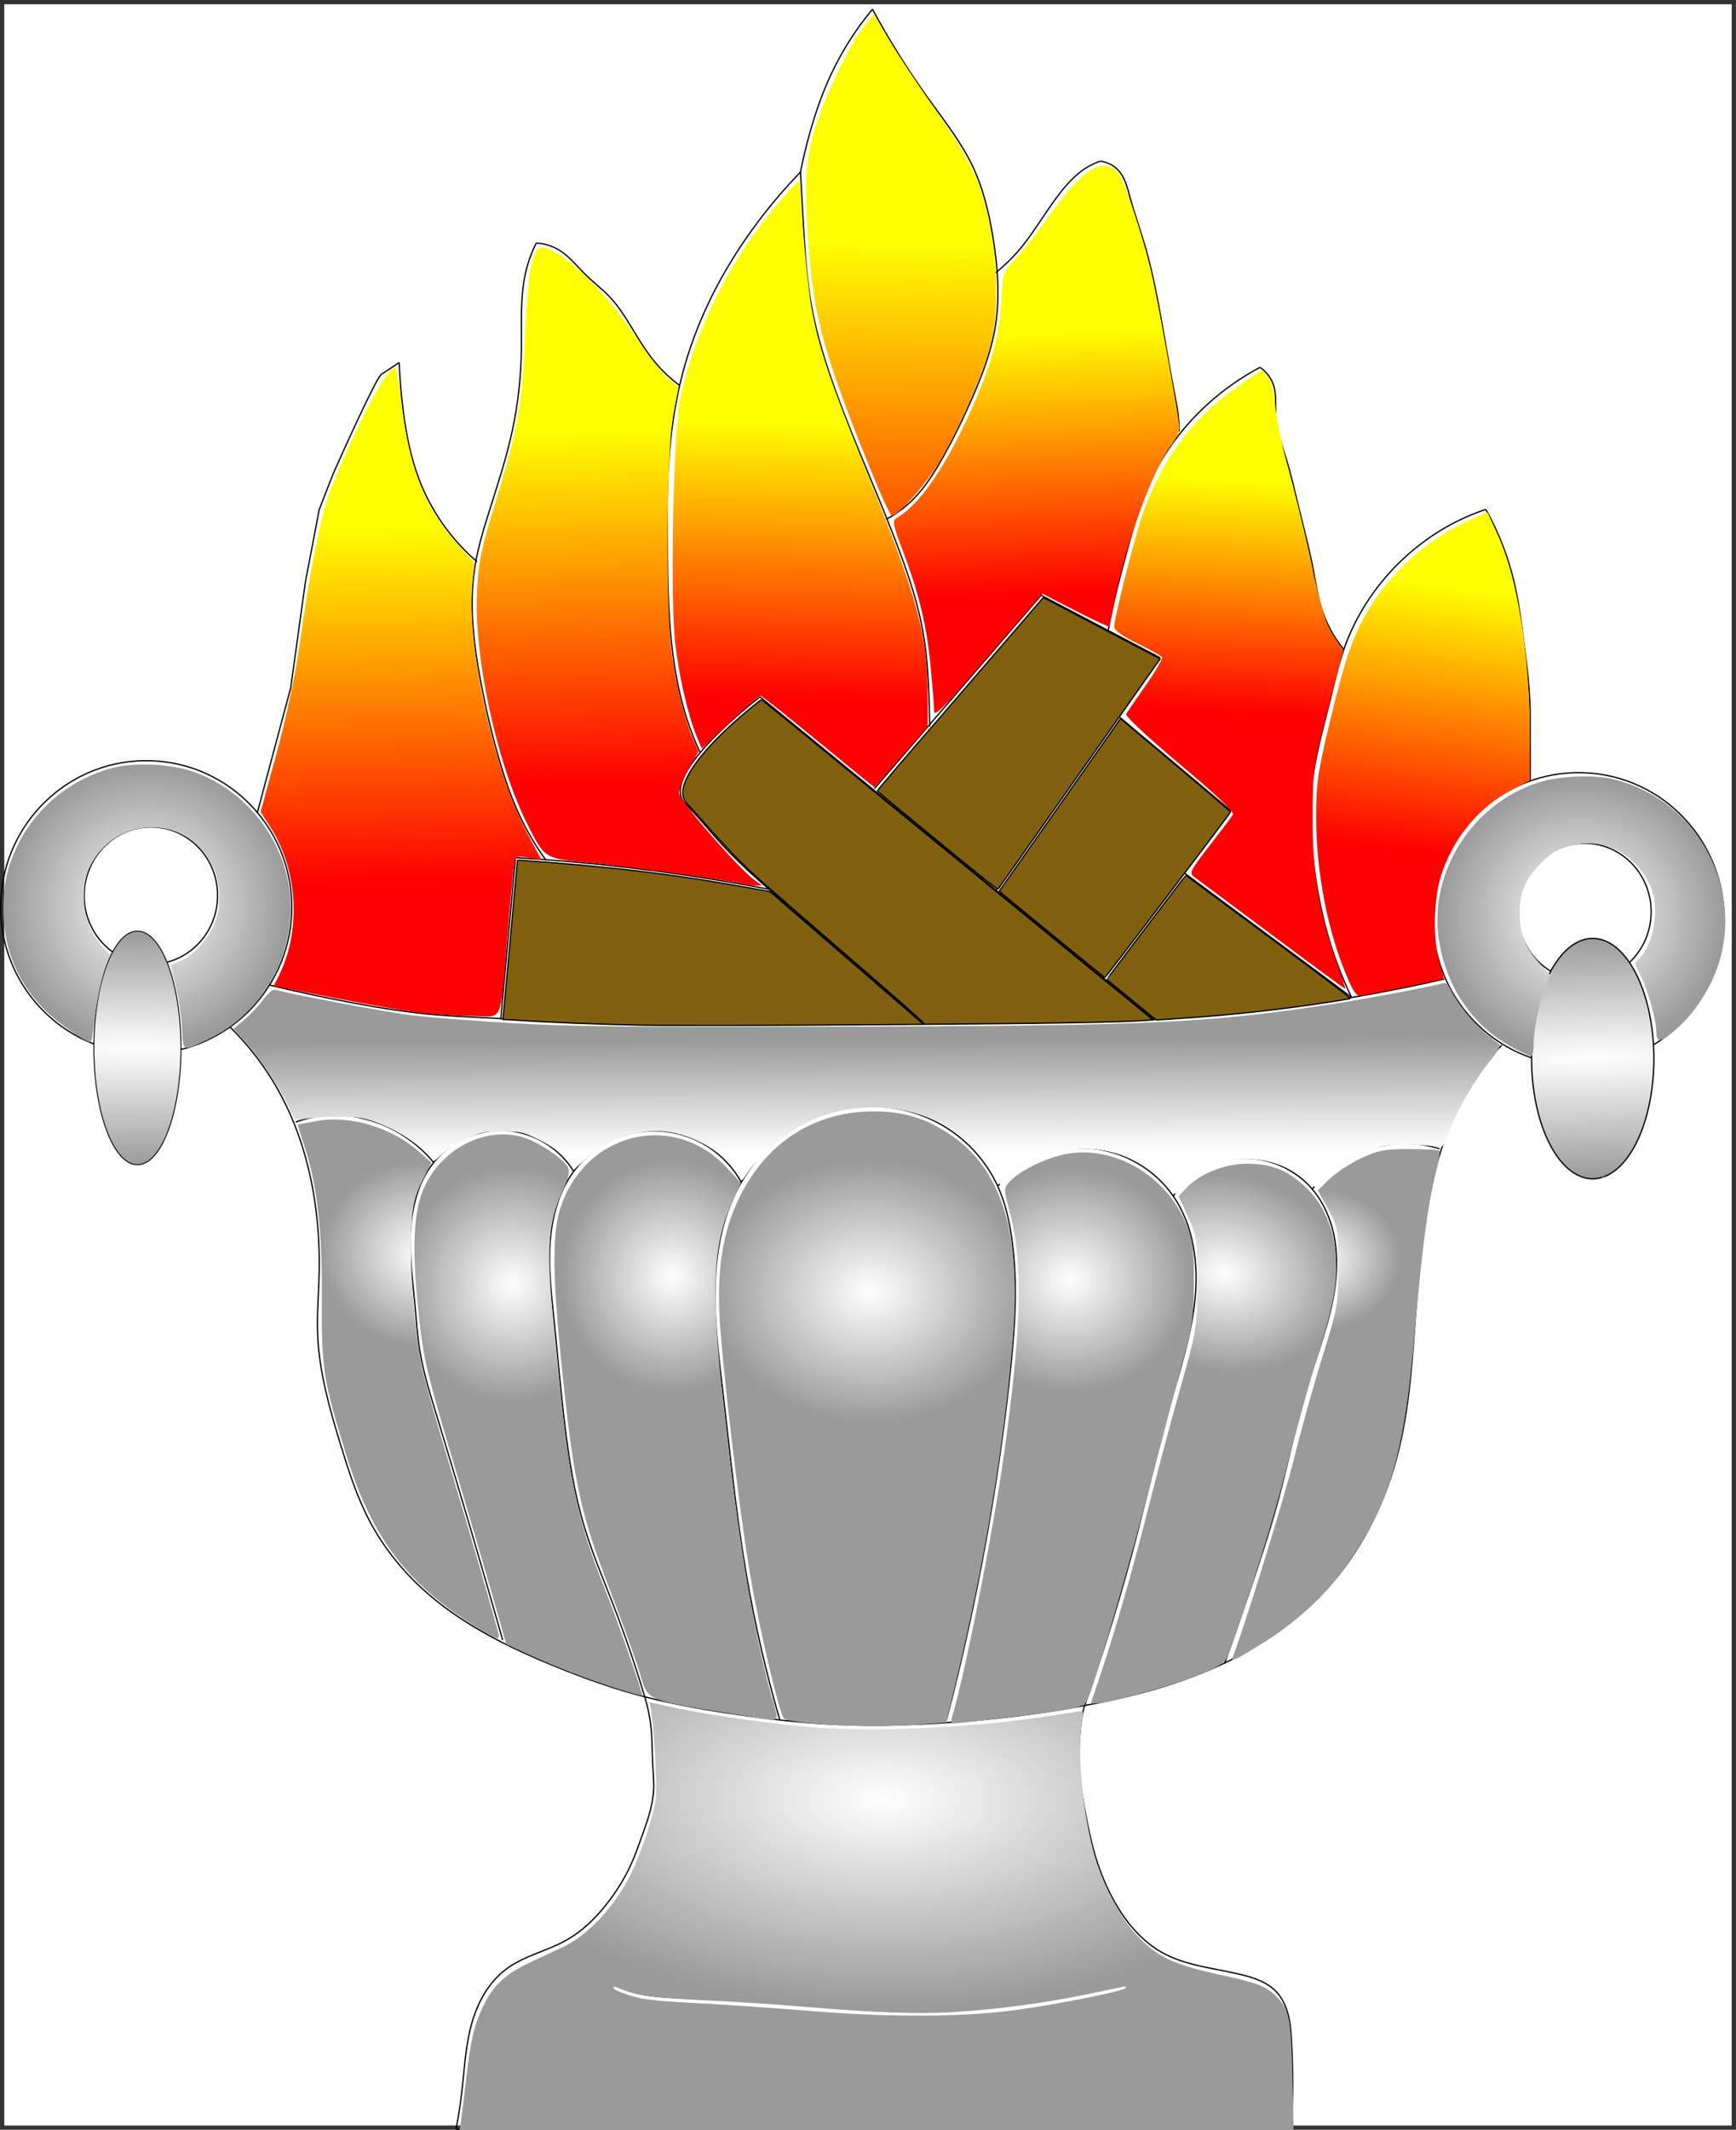 <?xml version="1.0" encoding="UTF-8" standalone="no"?>
<!-- Created with Inkscape (http://www.inkscape.org/) -->

<svg
   xmlns:dc="http://purl.org/dc/elements/1.1/"
   xmlns:cc="http://creativecommons.org/ns#"
   xmlns:rdf="http://www.w3.org/1999/02/22-rdf-syntax-ns#"
   xmlns:svg="http://www.w3.org/2000/svg"
   xmlns="http://www.w3.org/2000/svg"
   xmlns:xlink="http://www.w3.org/1999/xlink"
   xmlns:sodipodi="http://sodipodi.sourceforge.net/DTD/sodipodi-0.dtd"
   xmlns:inkscape="http://www.inkscape.org/namespaces/inkscape"
   width="1370mm"
   height="1680mm"
   viewBox="0 0 1370 1680"
   version="1.1"
   id="svg79"
   inkscape:version="0.92.5 (2060ec1f9f, 2020-04-08)"
   sodipodi:docname="afarganyu - Borderless - Gold.svg">
  <rect x="0" y="0" width="1370" height="1680" fill="#333333" stroke="none"/>
  <defs
     id="defs73">
    <linearGradient
       inkscape:collect="always"
       id="linearGradient4894">
      <stop
         id="stop4898"
         offset="0"
         style="stop-color:#ffffff;stop-opacity:1" />
      <stop
         style="stop-color:#9a9a9a;stop-opacity:1"
         offset="1"
         id="stop4892" />
    </linearGradient>
    <linearGradient
       inkscape:collect="always"
       id="linearGradient4866">
      <stop
         style="stop-color:#ff0000;stop-opacity:1;"
         offset="0"
         id="stop4862" />
      <stop
         style="stop-color:#ffff00;stop-opacity:1"
         offset="1"
         id="stop4864" />
    </linearGradient>
    <inkscape:path-effect
       effect="spiro"
       id="path-effect4734"
       is_visible="true" />
    <inkscape:path-effect
       effect="spiro"
       id="path-effect4730"
       is_visible="true" />
    <inkscape:path-effect
       effect="spiro"
       id="path-effect4682"
       is_visible="true" />
    <inkscape:path-effect
       effect="spiro"
       id="path-effect4678"
       is_visible="true" />
    <inkscape:path-effect
       effect="spiro"
       id="path-effect4674"
       is_visible="true" />
    <inkscape:path-effect
       effect="spiro"
       id="path-effect4670"
       is_visible="true" />
    <inkscape:path-effect
       effect="spiro"
       id="path-effect4666"
       is_visible="true" />
    <inkscape:path-effect
       effect="spiro"
       id="path-effect4662"
       is_visible="true" />
    <inkscape:path-effect
       effect="spiro"
       id="path-effect4658"
       is_visible="true" />
    <inkscape:path-effect
       effect="spiro"
       id="path-effect4654"
       is_visible="true" />
    <inkscape:path-effect
       effect="spiro"
       id="path-effect4650"
       is_visible="true" />
    <inkscape:path-effect
       effect="spiro"
       id="path-effect4646"
       is_visible="true" />
    <inkscape:path-effect
       effect="spiro"
       id="path-effect4642"
       is_visible="true" />
    <inkscape:path-effect
       effect="spiro"
       id="path-effect4638"
       is_visible="true" />
    <inkscape:path-effect
       effect="spiro"
       id="path-effect4634"
       is_visible="true" />
    <inkscape:path-effect
       effect="bspline"
       id="path-effect4622"
       is_visible="true"
       weight="33.333"
       steps="2"
       helper_size="0"
       apply_no_weight="true"
       apply_with_weight="true"
       only_selected="false" />
    <inkscape:path-effect
       effect="spiro"
       id="path-effect4610"
       is_visible="true" />
    <inkscape:path-effect
       effect="spiro"
       id="path-effect4606"
       is_visible="true" />
    <inkscape:path-effect
       effect="spiro"
       id="path-effect4602"
       is_visible="true" />
    <inkscape:path-effect
       effect="spiro"
       id="path-effect4598"
       is_visible="true" />
    <inkscape:path-effect
       effect="spiro"
       id="path-effect4594"
       is_visible="true" />
    <inkscape:path-effect
       effect="spiro"
       id="path-effect4590"
       is_visible="true" />
    <inkscape:path-effect
       effect="spiro"
       id="path-effect4586"
       is_visible="true" />
    <inkscape:path-effect
       effect="spiro"
       id="path-effect4582"
       is_visible="true" />
    <inkscape:path-effect
       effect="spiro"
       id="path-effect4578"
       is_visible="true" />
    <inkscape:path-effect
       effect="spiro"
       id="path-effect4570"
       is_visible="true" />
    <inkscape:path-effect
       effect="spiro"
       id="path-effect4566"
       is_visible="true" />
    <inkscape:path-effect
       effect="spiro"
       id="path-effect4562"
       is_visible="true" />
    <inkscape:path-effect
       effect="spiro"
       id="path-effect4558"
       is_visible="true" />
    <inkscape:path-effect
       effect="spiro"
       id="path-effect4554"
       is_visible="true" />
    <inkscape:path-effect
       effect="spiro"
       id="path-effect3728"
       is_visible="true" />
    <inkscape:path-effect
       effect="spiro"
       id="path-effect4657"
       is_visible="true" />
    <radialGradient
       inkscape:collect="always"
       xlink:href="#linearGradient4894"
       id="radialGradient4958"
       cx="3187.904"
       cy="4003.446"
       fx="3187.904"
       fy="4003.446"
       r="440.591"
       gradientTransform="matrix(1.088,0.016,-0.013,0.883,-237.49,382.877)"
       gradientUnits="userSpaceOnUse" />
    <radialGradient
       inkscape:collect="always"
       xlink:href="#linearGradient4894"
       id="radialGradient4973"
       cx="3772.418"
       cy="4229.585"
       fx="3772.418"
       fy="4229.585"
       r="361.161"
       gradientTransform="matrix(1,-0.029,0.027,0.923,-112.497,141.845)"
       gradientUnits="userSpaceOnUse" />
    <radialGradient
       inkscape:collect="always"
       xlink:href="#linearGradient4894"
       id="radialGradient4991"
       cx="4231.749"
       cy="4175.667"
       fx="4231.749"
       fy="4175.667"
       r="364.925"
       gradientTransform="matrix(0.98,0.2,-0.16,0.786,754.08,-213.625)"
       gradientUnits="userSpaceOnUse" />
    <radialGradient
       inkscape:collect="always"
       xlink:href="#linearGradient4894"
       id="radialGradient4999"
       cx="4517.632"
       cy="4131.155"
       fx="4517.632"
       fy="4131.155"
       r="308.695"
       gradientTransform="matrix(0.779,-0.025,0.021,0.674,911.614,1202.862)"
       gradientUnits="userSpaceOnUse" />
    <radialGradient
       inkscape:collect="always"
       xlink:href="#linearGradient4894"
       id="radialGradient5009"
       cx="2590.83"
       cy="4179.792"
       fx="2590.83"
       fy="4179.792"
       r="330.917"
       gradientTransform="matrix(0.998,-0.057,0.059,1.039,-243.251,-270.648)"
       gradientUnits="userSpaceOnUse" />
    <radialGradient
       inkscape:collect="always"
       xlink:href="#linearGradient4894"
       id="radialGradient5017"
       cx="2112.703"
       cy="4178.941"
       fx="2112.703"
       fy="4178.941"
       r="339.185"
       gradientTransform="matrix(1,-0.028,0.029,1.027,-119.218,-284.784)"
       gradientUnits="userSpaceOnUse" />
    <radialGradient
       inkscape:collect="always"
       xlink:href="#linearGradient4894"
       id="radialGradient5025"
       cx="1848.498"
       cy="4092.446"
       fx="1848.498"
       fy="4092.446"
       r="299.672"
       gradientTransform="matrix(0.994,0.109,-0.1,0.913,415.901,-79.283)"
       gradientUnits="userSpaceOnUse" />
    <linearGradient
       inkscape:collect="always"
       xlink:href="#linearGradient4866"
       id="linearGradient5035"
       x1="4750.94"
       y1="2652.065"
       x2="4850.908"
       y2="1862.851"
       gradientUnits="userSpaceOnUse" />
    <linearGradient
       inkscape:collect="always"
       xlink:href="#linearGradient4866"
       id="linearGradient5045"
       x1="4232.183"
       y1="2241.081"
       x2="4263.319"
       y2="1553.252"
       gradientUnits="userSpaceOnUse" />
    <linearGradient
       inkscape:collect="always"
       xlink:href="#linearGradient4866"
       id="linearGradient5055"
       x1="3692.127"
       y1="1892.309"
       x2="3666.001"
       y2="1113.509"
       gradientUnits="userSpaceOnUse" />
    <linearGradient
       inkscape:collect="always"
       xlink:href="#linearGradient4866"
       id="linearGradient5065"
       x1="3280.414"
       y1="2063.456"
       x2="3291.896"
       y2="845.531"
       gradientUnits="userSpaceOnUse" />
    <linearGradient
       inkscape:collect="always"
       xlink:href="#linearGradient4866"
       id="linearGradient5075"
       x1="2855.882"
       y1="2202.834"
       x2="2872.998"
       y2="1381.961"
       gradientUnits="userSpaceOnUse" />
    <linearGradient
       inkscape:collect="always"
       xlink:href="#linearGradient4866"
       id="linearGradient5085"
       x1="2387.561"
       y1="2454.761"
       x2="2360.934"
       y2="1402.475"
       gradientUnits="userSpaceOnUse" />
    <linearGradient
       inkscape:collect="always"
       xlink:href="#linearGradient4866"
       id="linearGradient5095"
       x1="1763.503"
       y1="2751.116"
       x2="1742.48"
       y2="1689.086"
       gradientUnits="userSpaceOnUse" />
    <linearGradient
       inkscape:collect="always"
       xlink:href="#linearGradient4894"
       id="linearGradient5131"
       gradientUnits="userSpaceOnUse"
       x1="3177.999"
       y1="3551.011"
       x2="3176.39"
       y2="3220.443" />
    <radialGradient
       inkscape:collect="always"
       xlink:href="#linearGradient4894"
       id="radialGradient5213"
       cx="5297.126"
       cy="2852.231"
       fx="5297.126"
       fy="2852.231"
       r="428.644"
       gradientTransform="matrix(1,0,0,0.971,0,83.329)"
       gradientUnits="userSpaceOnUse" />
    <radialGradient
       inkscape:collect="always"
       xlink:href="#linearGradient4894"
       id="radialGradient5221"
       cx="1025.911"
       cy="2822.181"
       fx="1025.911"
       fy="2822.181"
       r="427.551"
       gradientTransform="matrix(1,0,0,0.986,0,39.248)"
       gradientUnits="userSpaceOnUse" />
    <radialGradient
       inkscape:collect="always"
       xlink:href="#linearGradient4894"
       id="radialGradient5269"
       cx="-364.366"
       cy="103.578"
       fx="-364.366"
       fy="103.578"
       r="34.724"
       gradientTransform="matrix(16.696,0.052,-0.008,2.664,5720.011,-153.246)"
       gradientUnits="userSpaceOnUse" />
    <radialGradient
       inkscape:collect="always"
       xlink:href="#linearGradient4894"
       id="radialGradient5277"
       cx="784.118"
       cy="111.993"
       fx="784.118"
       fy="111.993"
       r="48.759"
       gradientTransform="matrix(-11.861,0.336,-0.055,-1.954,10090.413,67.037)"
       gradientUnits="userSpaceOnUse" />
    <radialGradient
       inkscape:collect="always"
       xlink:href="#linearGradient4894"
       id="radialGradient5279"
       cx="3582.852"
       cy="4383.769"
       fx="3582.852"
       fy="4383.769"
       r="1241.824"
       gradientTransform="matrix(-1.013,-0.01,0.005,-0.5,6826.903,7707.81)"
       gradientUnits="userSpaceOnUse" />
  </defs>
  <sodipodi:namedview
     id="base"
     pagecolor="#ffffff"
     bordercolor="#666666"
     borderopacity="1.0"
     inkscape:pageopacity="0.0"
     inkscape:pageshadow="2"
     inkscape:zoom="0.065975396"
     inkscape:cx="5017.2691"
     inkscape:cy="5494.5758"
     inkscape:document-units="mm"
     inkscape:current-layer="layer1"
     showgrid="false"
     inkscape:window-width="1920"
     inkscape:window-height="1001"
     inkscape:window-x="-9"
     inkscape:window-y="-9"
     inkscape:window-maximized="1"
     fit-margin-top="0"
     fit-margin-left="0"
     fit-margin-right="0"
     fit-margin-bottom="0"
     inkscape:pagecheckerboard="false" />
  <g
     inkscape:groupmode="layer"
     id="layer1"
     inkscape:label="Layer 1"
     transform="translate(0,6.986)"
     style="display:inline">
    <rect
       style="fill:#ffffff;fill-opacity:1;stroke:#000000;stroke-width:0;stroke-miterlimit:4;stroke-dasharray:none;stroke-opacity:1;paint-order:normal"
       id="rect1328"
       width="1363.246"
       height="1673.246"
       x="3.377"
       y="-3.609"
       ry="0" />
  </g>
  <g
     inkscape:groupmode="layer"
     id="layer2"
     inkscape:label="Layer 2"
     transform="translate(472.816,723.043)"
     style="display:inline">
    <ellipse
       style="fill:none;stroke:#000000;stroke-width:1;stroke-miterlimit:4;stroke-dasharray:none;stroke-opacity:1"
       id="path98"
       cx="-357.475"
       cy="4.747"
       rx="114.885"
       ry="115.581"
       inkscape:transform-center-x="554.72359"
       inkscape:transform-center-y="-103.67611"
       transform="rotate(1.953)" />
    <ellipse
       style="fill:none;stroke:#000000;stroke-width:1;stroke-miterlimit:4;stroke-dasharray:none;stroke-opacity:1"
       id="path98-8"
       cx="772.574"
       cy="-24.342"
       rx="114.885"
       ry="115.581"
       inkscape:transform-center-x="-575.66062"
       inkscape:transform-center-y="-94.22657"
       transform="rotate(1.953)" />
    <ellipse
       style="fill:none;stroke:#000000;stroke-width:1;stroke-miterlimit:4;stroke-dasharray:none;stroke-opacity:1"
       id="path4638"
       cx="-354.11"
       cy="-4.498"
       rx="52.654"
       ry="54.124"
       inkscape:transform-center-x="551.04511"
       inkscape:transform-center-y="-112.80097"
       transform="rotate(1.953)" />
    <ellipse
       style="fill:none;stroke:#000000;stroke-width:1;stroke-miterlimit:4;stroke-dasharray:none;stroke-opacity:1"
       id="path4638-2"
       cx="776.984"
       cy="-30.221"
       rx="52.654"
       ry="54.124"
       inkscape:transform-center-x="-580.26815"
       inkscape:transform-center-y="-99.95248"
       transform="rotate(1.953)" />
    <path
       style="fill:none;stroke:#000000;stroke-width:0.992;stroke-linecap:butt;stroke-linejoin:miter;stroke-miterlimit:4;stroke-dasharray:none;stroke-opacity:1"
       d="M -102.769,956.461 H 546.404"
       id="path3726"
       inkscape:connector-curvature="0"
       inkscape:original-d="m -102.7685,956.46073 c 216.39117,0 432.78207,0 649.17272,0"
       transform="matrix(1.016,0,0,1,-8.565,0)"
       inkscape:path-effect="#path-effect3728" />
    <path
       style="fill:none;stroke:#000000;stroke-width:1;stroke-linecap:butt;stroke-linejoin:miter;stroke-miterlimit:4;stroke-dasharray:none;stroke-opacity:1"
       d="m -291.496,86.919 c 16.776,16.453 30.913,35.59 41.707,56.461 14.293,27.634 22.648,58.119 26.458,88.996 1.968,15.948 2.746,32.04 2.405,48.106 -0.349,16.442 -1.867,32.877 -1.203,49.309 1.195,29.544 9.401,58.313 18.04,86.591 6.275,20.538 12.86,41.122 22.85,60.133 10.42,19.828 24.457,37.696 40.89,52.917 30.486,28.238 68.517,46.947 107.036,62.538 20.46,8.281 41.253,15.806 62.538,21.648 23.289,6.392 47.089,10.748 70.956,14.432 24.334,3.756 48.791,6.824 73.362,8.419 36.035,2.338 72.229,1.5 108.239,-1.203 32.244,-2.42 64.383,-6.335 96.212,-12.027 33.182,-5.934 66.156,-13.842 97.415,-26.458 36.484,-14.725 70.676,-36.082 97.415,-64.943 27.206,-29.366 46.125,-65.974 56.525,-104.631 10.623,-39.486 12.521,-80.697 15.634,-121.468 1.504,-19.691 3.305,-39.368 6.013,-58.93 4.283,-30.938 10.93,-61.857 24.053,-90.199 9.383,-20.265 22.021,-39.018 37.282,-55.322"
       id="path4552"
       inkscape:connector-curvature="0"
       inkscape:original-d="m -291.49551,86.919295 c 12.82857,17.638605 28.87926,38.822175 41.70729,56.461335 12.828,17.63913 17.63913,59.33053 26.45833,88.9962 8.81917,29.66566 1.6038,32.07044 2.4053,48.10606 0.8015,16.03561 -0.8015,32.87221 -1.20266,49.30871 -0.40114,16.43649 12.02679,57.727 18.03979,86.5909 6.01298,28.86392 15.23384,40.08813 22.85037,60.13259 7.61653,20.04446 27.26036,35.27751 40.89014,52.91667 13.6298,17.63913 71.357592,41.69164 107.035992,62.53787 35.6784011,20.84623 41.692195,14.43156 62.537869,21.64773 20.8457,7.21616 47.304562,9.62094 70.956459,14.4318 23.65187,4.81089 48.90807,5.61213 73.36174,8.41857 24.45363,2.80646 72.15936,-0.80204 108.23863,-1.20264 36.07927,-0.40063 64.14166,-8.01796 96.21213,-12.02653 32.07043,-4.00857 64.94343,-17.63914 97.41476,-26.45833 32.47131,-8.81917 64.94344,-43.29571 97.41477,-64.94317 32.47133,-21.64747 37.68333,-69.75406 56.52463,-104.6307 18.84127,-34.8766 10.42323,-80.97879 15.63447,-121.4678 5.2112,-40.489 4.0091,-39.28686 6.01324,-58.9299 2.00416,-19.64306 16.03562,-60.13286 24.05303,-90.19887 8.01743,-30.06603 24.85506,-36.88159 37.2822,-55.32196"
       sodipodi:nodetypes="cssscsscsscsssssssssc"
       inkscape:path-effect="#path-effect4554" />
    <path
       style="fill:none;stroke:#000000;stroke-width:1;stroke-linecap:butt;stroke-linejoin:miter;stroke-miterlimit:4;stroke-dasharray:none;stroke-opacity:1"
       d="m 36.227,616.239 c 2.342,7.737 3.935,15.702 4.749,23.745 0.98,9.687 0.83,19.45 1.357,29.172 0.355,6.556 1.018,13.117 0.678,19.674 -0.666,12.866 -5.149,25.186 -9.498,37.313 -2.538,7.078 -5.051,14.176 -8.141,21.031 -4.551,10.096 -10.338,19.617 -16.96,28.494 -9.448,12.665 -20.8,24.188 -34.599,31.886 -15.139,8.445 -32.851,12.11 -46.811,22.388 -14.263,10.5 -23.162,27.008 -27.815,44.097 -4.627,16.992 -5.459,34.742 -7.463,52.238 -1.159,10.118 -2.717,20.19 -4.669,30.185"
       id="path4556"
       inkscape:connector-curvature="0"
       inkscape:original-d="m 36.226966,616.23853 c 1.58324,7.91461 3.166215,15.82949 4.748926,23.74464 1.582711,7.91516 0.904822,19.44774 1.356837,29.17203 0.452014,9.72426 0.452543,13.11582 0.678418,19.67412 0.225875,6.55834 -6.331638,24.8751 -9.497854,37.31305 -3.166216,12.43793 -5.42708,14.02038 -8.141017,21.03096 -2.713937,7.01062 -11.306731,18.99547 -16.9604797,28.49362 -5.6537488,9.49812 -23.0659773,21.25683 -34.5993503,31.88568 -11.533399,10.62881 -31.206995,14.92493 -46.810903,22.38782 -15.603908,7.46286 -18.54319,29.39788 -27.815173,44.0972 -9.27198,14.69935 -4.9748,34.82526 -7.4626,52.23825 -2.48779,17.41302 -3.1121,20.12294 -4.66857,30.18481"
       inkscape:path-effect="#path-effect4558" />
    <path
       style="fill:none;stroke:#000000;stroke-width:1;stroke-linecap:butt;stroke-linejoin:miter;stroke-miterlimit:4;stroke-dasharray:none;stroke-opacity:1"
       d="m 382.24,625.078 c -3.025,15.609 -4.073,31.599 -3.113,47.469 0.792,13.082 2.939,26.046 5.447,38.909 1.939,9.947 4.099,19.862 7.004,29.571 3.973,13.28 9.347,26.164 16.342,38.131 8.995,15.39 20.988,29.481 36.575,38.131 19.61,10.883 42.886,12.245 64.589,17.898 9.095,2.369 18.329,5.733 24.902,12.451 4.961,5.07 8.05,11.737 9.808,18.609 1.758,6.872 2.263,13.996 2.643,21.079 1.235,23.023 1.223,46.112 -0.034,69.134"
       id="path4560"
       inkscape:connector-curvature="0"
       inkscape:original-d="m 382.2405,625.07792 c -0.7779,15.82285 -2.07489,31.64596 -3.11274,47.46937 -1.03783,15.82338 3.6318,25.93927 5.44732,38.90931 1.81549,12.97003 4.66936,19.71378 7.00368,29.57107 2.33428,9.85729 10.89485,25.42048 16.34191,38.13112 5.44703,12.71066 24.38341,25.4205 36.57475,38.13114 12.19131,12.71063 43.05991,11.93191 64.58945,17.89827 21.52954,5.96638 16.60157,8.3004 24.90195,12.451 8.3004,4.15057 8.30093,26.45806 12.451,39.6875 4.15004,13.22943 -0.0222,46.08906 -0.0336,69.13401"
       inkscape:path-effect="#path-effect4562" />
    <path
       style="fill:none;stroke:#000000;stroke-width:1;stroke-linecap:butt;stroke-linejoin:miter;stroke-miterlimit:4;stroke-dasharray:none;stroke-opacity:1"
       d="m 10.267,842.192 c 6.202,3.038 12.739,5.392 19.455,7.004 13.453,3.229 27.416,3.455 41.244,3.891 26.494,0.836 52.957,2.502 79.375,4.669 32.391,2.658 64.773,6.073 97.273,6.225 26.799,0.126 53.58,-1.97 80.153,-5.447 29.072,-3.804 57.927,-9.263 86.379,-16.342"
       id="path4564"
       inkscape:connector-curvature="0"
       inkscape:original-d="m 10.267478,842.19188 c 6.744547,2.33431 12.970034,4.66886 19.454653,7.00367 6.48462,2.33485 27.496188,2.59369 41.243859,3.89094 13.747696,1.29725 52.91693,3.11248 79.375,4.66913 26.45807,1.55662 64.84913,4.15004 97.27329,6.22549 32.42416,2.07541 53.43573,-3.63181 80.15319,-5.44732 26.71747,-1.8155 57.58604,-10.89486 86.37868,-16.34191"
       inkscape:path-effect="#path-effect4566" />
    <path
       style="fill:none;stroke:#000000;stroke-width:1;stroke-linecap:butt;stroke-linejoin:miter;stroke-miterlimit:4;stroke-dasharray:none;stroke-opacity:1"
       d="m -239.53,162.057 c 9.221,-3.348 18.986,-5.195 28.793,-5.447 11.616,-0.299 23.262,1.641 34.24,5.447 17.83,6.182 33.902,17.35 45.913,31.906"
       id="path4568"
       inkscape:connector-curvature="0"
       inkscape:original-d="m -239.53033,162.05709 c 9.33852,-1.81602 19.19555,-3.6318 28.79291,-5.4473 9.59737,-1.81551 22.82706,3.63128 34.24018,5.4473 11.41315,1.81602 30.60893,21.27017 45.91299,31.90563"
       inkscape:path-effect="#path-effect4570" />
    <path
       style="fill:none;stroke:#000000;stroke-width:1;stroke-linecap:butt;stroke-linejoin:miter;stroke-miterlimit:4;stroke-dasharray:none;stroke-opacity:1"
       d="M -76.111,570.605 C -93.165,510.514 -110.805,450.59 -129.028,390.844 c -4.849,-15.899 -9.754,-31.845 -12.451,-48.248 -1.99,-12.101 -2.763,-24.363 -3.891,-36.575 -1.78,-19.274 -4.451,-38.578 -3.415,-57.906 1.036,-19.328 6.11,-39.038 18.2,-54.153 13.506,-16.885 35.495,-26.61 57.073,-25.242 21.578,1.368 42.163,13.791 53.429,32.246"
       id="path4576"
       inkscape:connector-curvature="0"
       inkscape:original-d="M -76.111201,570.60487 C -93.749833,510.68428 -111.3887,450.76394 -129.02787,390.84386 c -17.63916,-59.92009 -8.3004,-32.16529 -12.45097,-48.24757 -4.1506,-16.08225 -2.59371,-24.38342 -3.89094,-36.57475 -1.29725,-12.19132 9.85729,-74.70614 14.78553,-112.05882 4.92823,-37.35269 73.66857,4.66886 110.502459,7.00368"
       inkscape:path-effect="#path-effect4578" />
    <path
       style="fill:none;stroke:#000000;stroke-width:1;stroke-linecap:butt;stroke-linejoin:miter;stroke-miterlimit:4;stroke-dasharray:none;stroke-opacity:1"
       d="M 36.227,616.239 C 28.83,591.363 20.428,566.787 11.046,542.59 3.24,522.458 -5.255,502.555 -11.522,481.892 c -7.983,-26.323 -12.27,-53.622 -15.564,-80.931 -3.341,-27.701 -5.686,-55.512 -8.56,-83.266 -2.072,-20.008 -4.423,-40.118 -3.064,-60.186 1.36,-20.069 6.69,-40.352 18.627,-56.541 7.791,-10.567 18.27,-19.136 30.174,-24.673 11.904,-5.538 25.208,-8.033 38.31,-7.185 13.102,0.848 25.973,5.037 37.064,12.062 11.091,7.026 20.378,16.873 26.743,28.356"
       id="path4580"
       inkscape:connector-curvature="0"
       inkscape:original-d="M 36.226966,616.23851 C 27.833456,591.6888 19.439682,567.13935 11.04567,542.59017 2.651632,518.04099 -3.9990139,502.12422 -11.521753,481.89164 c -7.522713,-20.23259 -10.375529,-53.9545 -15.563717,-80.93136 -5.188162,-26.97686 -5.706428,-55.51088 -8.560039,-83.26594 -2.85361,-27.75505 10.376059,-77.8189 15.563718,-116.72794 5.187632,-38.90907 88.194699,5.70642 132.291661,8.56006"
       inkscape:path-effect="#path-effect4582" />
    <path
       style="fill:none;stroke:#000000;stroke-width:1;stroke-linecap:butt;stroke-linejoin:miter;stroke-miterlimit:4;stroke-dasharray:none;stroke-opacity:1"
       d="m 663.166,183.068 c -13.276,-4.139 -27.497,-5.212 -41.244,-3.113 -23.212,3.544 -44.873,16.37 -59.142,35.018"
       id="path4584"
       inkscape:connector-curvature="0"
       inkscape:original-d="m 663.16574,183.06813 c -13.74767,-1.29725 -27.49563,-2.07545 -41.24386,-3.11275 -13.74823,-1.03732 -39.42784,23.34533 -59.14215,35.01838"
       inkscape:path-effect="#path-effect4586" />
    <path
       style="fill:none;stroke:#000000;stroke-width:1;stroke-linecap:butt;stroke-linejoin:miter;stroke-miterlimit:4;stroke-dasharray:none;stroke-opacity:1"
       d="m 493.521,589.281 c 6.608,-18.633 13.093,-37.31 19.455,-56.029 8.397,-24.707 16.583,-49.503 23.346,-74.706 7.843,-29.231 13.763,-58.979 22.567,-87.935 7.911,-26.02 18.183,-51.547 21.815,-78.5 1.816,-13.476 1.93,-27.271 -0.782,-40.596 -2.712,-13.325 -8.332,-26.184 -17.143,-36.542 -13.699,-16.103 -35.088,-25.353 -56.204,-24.305 -21.116,1.048 -41.484,12.371 -53.52,29.752"
       id="path4588"
       inkscape:connector-curvature="0"
       inkscape:original-d="m 493.52115,589.28135 c 6.48515,-18.67675 12.97004,-37.35321 19.45465,-56.02941 6.48462,-18.67622 15.56399,-49.80418 23.34559,-74.70589 7.78159,-24.90169 15.04519,-58.62363 22.5674,-87.93504 7.52221,-29.31141 2.59421,-103.75844 3.89094,-155.63725 1.29669,-51.87884 -73.14925,3.63127 -109.72427,5.44729"
       inkscape:path-effect="#path-effect4590" />
    <path
       style="fill:none;stroke:#000000;stroke-width:1;stroke-linecap:butt;stroke-linejoin:miter;stroke-miterlimit:4;stroke-dasharray:none;stroke-opacity:1"
       d="m 382.24,625.078 c 16.288,-46.041 30.573,-92.791 42.8,-140.074 8.648,-33.441 16.269,-67.152 25.68,-100.386 7.727,-27.286 16.702,-54.459 19.53,-82.677 2.828,-28.218 -1.079,-58.186 -17.195,-81.521 -15.147,-21.931 -40.743,-36.289 -67.354,-37.784 -26.612,-1.495 -53.654,9.906 -71.163,30.003"
       id="path4592"
       inkscape:connector-curvature="0"
       inkscape:original-d="m 382.2405,625.07789 c 13.74822,-46.69142 28.53375,-93.3826 42.80024,-140.07351 14.26649,-46.69089 17.12037,-66.92426 25.68017,-100.38601 8.55977,-33.46175 1.55662,-109.46516 2.33455,-164.19732 0.7779,-54.73218 -92.3445,-5.18816 -138.51715,-7.78185"
       inkscape:path-effect="#path-effect4594" />
    <path
       style="fill:none;stroke:#000000;stroke-width:1;stroke-linecap:butt;stroke-linejoin:miter;stroke-miterlimit:4;stroke-dasharray:none;stroke-opacity:1"
       d="m 142.559,633.638 c -11.008,-37.844 -19.847,-76.318 -26.458,-115.172 -8.205,-48.218 -12.973,-96.943 -18.676,-145.521 -3.249,-27.675 -6.811,-55.454 -5.876,-83.303 0.935,-27.85 6.599,-56.059 20.661,-80.116 10.474,-17.918 25.51,-33.18 43.395,-43.71 17.885,-10.53 38.591,-16.281 59.345,-16.239 20.755,0.042 41.499,5.906 59.077,16.941 17.578,11.035 31.912,27.231 40.511,46.121 5.702,12.527 8.881,26.072 10.895,39.688 5.481,37.06 2.536,74.82 -1.556,112.059 -4.726,43.001 -10.967,85.834 -18.676,128.401 -8.571,47.325 -18.957,94.322 -31.127,140.852"
       id="path4596"
       inkscape:connector-curvature="0"
       inkscape:original-d="m 142.55914,633.63795 c -8.81919,-38.39077 -17.63863,-76.78128 -26.45833,-115.17156 -8.81973,-38.39025 -12.45071,-97.01413 -18.676487,-145.52083 -6.225752,-48.50667 9.857287,-108.94634 14.785527,-163.4191 4.92826,-54.47279 134.8859,2.07489 202.32846,3.11272 67.44253,1.03785 7.26334,26.45809 10.89461,39.68752 3.63125,13.22943 -1.03732,74.70561 -1.55638,112.05882 -0.51906,37.35322 -12.45071,85.60022 -18.67646,128.40073 -6.22575,42.80051 -20.75138,93.90089 -31.12746,140.8517"
       inkscape:path-effect="#path-effect4598" />
    <path
       style="fill:none;stroke:#000000;stroke-width:1;stroke-linecap:butt;stroke-linejoin:miter;stroke-miterlimit:4;stroke-dasharray:none;stroke-opacity:1"
       d="m -260.541,53.889 c 21.664,5.229 43.463,9.9 65.368,14.007 21.137,3.963 42.393,7.404 63.811,9.338 17.341,1.566 34.754,2.143 52.138,3.113 8.562,0.478 17.119,1.051 25.68,1.556 28.764,1.697 57.569,2.624 86.379,3.113 73.401,1.245 146.816,-0.355 220.227,-0.778 60.713,-0.35 121.467,0.103 182.096,-3.113 49.511,-2.626 98.902,-7.7 147.855,-15.564 28.183,-4.527 56.218,-9.979 84.044,-16.342"
       id="path4600"
       inkscape:connector-curvature="0"
       inkscape:original-d="m -260.54134,53.889206 c 21.78947,4.668837 43.5787,9.337966 65.36764,14.007333 21.78894,4.669393 42.54111,6.225248 63.81128,9.338257 21.27015,3.113008 34.759241,2.074888 52.138476,3.112743 17.379235,1.037828 17.120367,1.037299 25.680141,1.556359 8.559799,0.519059 57.5860586,2.074915 86.378678,3.112743 28.792619,1.037855 146.818085,-0.51906 220.226705,-0.778166 73.40864,-0.259133 121.39734,-2.075445 182.09558,-3.11277 60.69828,-1.037299 98.57055,-10.376059 147.85541,-15.563717 49.28487,-5.187633 56.02968,-10.894881 84.0441,-16.34191"
       inkscape:path-effect="#path-effect4602" />
    <path
       style="fill:none;stroke:#000000;stroke-width:1;stroke-linecap:butt;stroke-linejoin:miter;stroke-miterlimit:4;stroke-dasharray:none;stroke-opacity:1"
       d="M 133.999,-21.595 C 75.627,-32.743 16.615,-40.542 -42.649,-44.94 c -7.778,-0.577 -15.56,-1.096 -23.346,-1.556"
       id="path4604"
       inkscape:connector-curvature="0"
       inkscape:original-d="M 133.99908,-21.594857 C 75.116588,-29.376994 16.233832,-37.158866 -42.649188,-44.940446 c -58.883022,-7.781608 -15.563453,-1.037855 -23.34559,-1.556385"
       inkscape:path-effect="#path-effect4606" />
    <path
       style="fill:none;stroke:#000000;stroke-width:1;stroke-linecap:butt;stroke-linejoin:miter;stroke-miterlimit:4;stroke-dasharray:none;stroke-opacity:1"
       d="M -77.668,81.126 -65.995,-46.497"
       id="path4608"
       inkscape:connector-curvature="0"
       inkscape:original-d="m -77.667585,81.125705 c 3.8912,-42.54111 7.782136,-85.0819555 11.672807,-127.622536"
       sodipodi:nodetypes="cc"
       inkscape:path-effect="#path-effect4610" />
    <path
       style="fill:none;stroke:#000000;stroke-width:1;stroke-linecap:butt;stroke-linejoin:miter;stroke-miterlimit:4;stroke-dasharray:none;stroke-opacity:1"
       d="M 254.618,82.682 C 214.412,47.923 174.206,13.164 133.999,-21.595 93.793,-56.354 89.902,-66.73 67.853,-89.297 45.804,-111.864 126.995,-173.341 126.995,-173.341 L 437.401,80.786"
       id="path4612"
       inkscape:connector-curvature="0"
       sodipodi:nodetypes="csscc" />
    <path
       style="fill:none;stroke:#000000;stroke-width:1;stroke-linecap:butt;stroke-linejoin:miter;stroke-miterlimit:4;stroke-dasharray:none;stroke-opacity:1"
       d="m 217.265,-100.97 131.513,-152.525 93.382,49.026 -129.179,183.652"
       id="path4614"
       inkscape:connector-curvature="0" />
    <path
       style="fill:none;stroke:#000000;stroke-width:1;stroke-linecap:butt;stroke-linejoin:miter;stroke-miterlimit:4;stroke-dasharray:none;stroke-opacity:1"
       d="m 397.705,48.367 100.485,-132.217 -89.362,-75.127"
       id="path4616"
       inkscape:connector-curvature="0"
       sodipodi:nodetypes="ccc" />
    <path
       style="fill:none;stroke:#000000;stroke-width:1;stroke-linecap:butt;stroke-linejoin:miter;stroke-miterlimit:4;stroke-dasharray:none;stroke-opacity:1"
       d="m 461.06,-34.995 132.682,98.578"
       id="path4618"
       inkscape:connector-curvature="0"
       sodipodi:nodetypes="cc" />
    <path
       style="fill:none;stroke:#000000;stroke-width:1;stroke-linecap:butt;stroke-linejoin:miter;stroke-miterlimit:4;stroke-dasharray:none;stroke-opacity:1"
       d="m -157.821,-437.146 c -4.669,3.372 -9.338,6.225 -14.007,9.338 -4.669,3.113 -38.131,78.597 -38.131,78.597 l -10.895,28.015 -10.895,56.808 -11.673,84.044 -26.458,98.83"
       id="path4630"
       inkscape:connector-curvature="0" />
    <path
       style="fill:none;stroke:#000000;stroke-width:1;stroke-linecap:butt;stroke-linejoin:miter;stroke-miterlimit:4;stroke-dasharray:none;stroke-opacity:1"
       d="m -41.847,-44.369 c -8.142,-11.145 -15.198,-23.083 -21.035,-35.59 -6.773,-14.514 -11.889,-29.749 -16.342,-45.135 -5.634,-19.468 -10.229,-39.23 -14.007,-59.142 -5.792,-30.524 -9.662,-61.939 -4.669,-92.604 2.328,-14.295 6.548,-28.206 10.895,-42.022 6.803,-21.626 13.957,-43.194 18.676,-65.368 4.462,-20.963 6.722,-42.38 7.004,-63.811 0.26,-19.781 -1.135,-39.821 3.113,-59.142 1.837,-8.355 4.72,-16.48 8.56,-24.124"
       id="path4632"
       inkscape:connector-curvature="0"
       inkscape:original-d="m -41.84742,-44.368616 c -6.744017,-10.894854 -14.290067,-24.695877 -21.034614,-35.590228 -6.744547,-10.894351 -10.894351,-30.090136 -16.34191,-45.134796 -5.447559,-15.04468 -9.337966,-39.42836 -14.007359,-59.14215 -4.669367,-19.71379 -3.112479,-61.73639 -4.669102,-92.60417 -1.55665,-30.8678 7.263315,-28.01498 10.894589,-42.02207 3.631274,-14.00707 12.451239,-43.57868 18.676487,-65.36764 6.225223,-21.78894 4.669367,-42.54111 7.003654,-63.81128 2.334312,-21.27015 2.075444,-39.42837 3.112769,-59.14215 1.037299,-19.71379 5.706957,-16.08278 8.560038,-24.12377"
       sodipodi:nodetypes="csscsssccc"
       inkscape:path-effect="#path-effect4634" />
    <path
       style="fill:none;stroke:#000000;stroke-width:1;stroke-linecap:butt;stroke-linejoin:miter;stroke-miterlimit:4;stroke-dasharray:none;stroke-opacity:1"
       d="m -157.821,-437.146 c 0.515,12.487 1.554,24.953 3.113,37.353 2.328,18.524 5.847,37.01 12.451,54.473 9.519,25.168 25.467,47.875 45.913,65.368"
       id="path4636"
       inkscape:connector-curvature="0"
       inkscape:original-d="m -157.82075,-437.14634 c 1.03783,12.45071 2.07542,24.90171 3.11274,37.35295 1.0373,12.45124 8.30091,36.31509 12.45098,54.47302 4.15007,18.15796 30.60893,43.57817 45.912984,65.36767"
       inkscape:path-effect="#path-effect4638" />
    <path
       style="fill:none;stroke:#000000;stroke-width:1;stroke-linecap:butt;stroke-linejoin:miter;stroke-miterlimit:4;stroke-dasharray:none;stroke-opacity:1"
       d="m 79.526,-129.763 c -3.888,-8.345 -7.269,-16.926 -10.116,-25.68 -4.13,-12.696 -7.135,-25.742 -9.338,-38.909 -5.797,-34.638 -6.044,-69.936 -6.225,-105.055 -0.093,-17.903 -0.172,-35.817 0.778,-53.695 1.48,-27.869 5.481,-55.677 13.229,-82.488 11.887,-41.134 32.511,-79.485 58.364,-113.615 10.114,-13.353 21.035,-26.094 32.684,-38.131"
       id="path4640"
       inkscape:connector-curvature="0"
       inkscape:original-d="m 79.526054,-129.76277 c -3.371876,-8.5603 -6.744017,-17.12036 -10.116423,-25.68014 -3.372406,-8.55977 -6.225222,-25.9398 -9.338231,-38.9093 -3.113008,-12.96951 -4.150068,-70.03704 -6.225487,-105.05514 -2.075444,-35.01814 0.519034,-35.79686 0.778167,-53.69486 0.259132,-17.89803 8.819726,-54.99211 13.229166,-82.48774 4.409466,-27.49566 38.909594,-75.74374 58.363984,-113.61521 19.45439,-37.87146 21.78947,-25.42101 32.68382,-38.13112"
       inkscape:path-effect="#path-effect4642" />
    <path
       style="fill:none;stroke:#000000;stroke-width:1;stroke-linecap:butt;stroke-linejoin:miter;stroke-miterlimit:4;stroke-dasharray:none;stroke-opacity:1"
       d="m 260.843,-149.996 c -0.058,-9.861 -0.317,-19.721 -0.778,-29.571 -0.72,-15.378 -1.936,-30.763 -4.669,-45.913 -3.794,-21.032 -10.48,-41.434 -17.898,-61.477 -7.759,-20.962 -16.337,-41.609 -24.902,-62.255 -8.879,-21.402 -17.749,-42.818 -25.68,-64.589 -8.133,-22.325 -15.293,-45.087 -19.455,-68.48 -3.7,-20.8 -5.004,-41.942 -6.225,-63.033 -0.811,-14.005 -1.59,-28.013 -2.335,-42.022"
       id="path4644"
       inkscape:connector-curvature="0"
       inkscape:original-d="m 260.84345,-149.99561 c -0.25913,-9.85729 -0.51853,-19.71432 -0.77819,-29.57108 -0.25967,-9.85676 -3.11248,-30.6089 -4.66911,-45.91299 -1.55665,-15.30405 -11.93194,-40.98472 -17.89829,-61.4767 -5.96635,-20.49198 -16.60104,-41.50355 -24.90195,-62.2549 -8.30093,-20.75137 -17.11984,-43.0599 -25.68017,-64.58947 -8.5603,-21.52954 -12.9695,-45.65385 -19.45465,-68.48038 -6.48515,-22.82654 -4.15004,-42.02233 -6.22549,-63.0331 -2.07541,-21.01076 -1.55612,-28.01496 -2.33455,-42.02205"
       inkscape:path-effect="#path-effect4646" />
    <path
       style="fill:none;stroke:#000000;stroke-width:1;stroke-linecap:butt;stroke-linejoin:miter;stroke-miterlimit:4;stroke-dasharray:none;stroke-opacity:1"
       d="m 226.603,-313.415 c 7.715,-4.122 14.82,-9.384 21.011,-15.564 9.506,-9.488 16.745,-20.987 23.346,-32.684 8.955,-15.869 16.893,-32.3 24.124,-49.026 7.276,-16.829 13.877,-34.094 17.12,-52.138 4.381,-24.38 2.5,-49.491 -1.556,-73.928 -3.102,-18.689 -7.52,-37.321 -15.564,-54.473 -9.088,-19.378 -22.528,-36.314 -35.018,-53.695 -16.266,-22.634 -31.091,-46.302 -44.357,-70.815"
       id="path4648"
       inkscape:connector-curvature="0"
       inkscape:original-d="m 226.60324,-313.41471 c 7.00395,-5.18819 14.00763,-10.37609 21.01104,-15.56375 7.00342,-5.18763 15.56398,-21.78947 23.34559,-32.68382 7.78161,-10.89432 16.08278,-32.68408 24.12378,-49.02573 8.04098,-16.34164 11.41365,-34.75923 17.12011,-52.13847 5.70642,-17.37924 -1.03733,-49.28539 -1.55639,-73.9277 -0.51906,-24.6423 -10.37555,-36.31562 -15.56372,-54.47303 -5.18818,-18.15742 -23.34532,-35.79684 -35.01839,-53.69486 -11.67305,-17.89802 -29.57082,-47.21023 -44.35661,-70.81495"
       inkscape:path-effect="#path-effect4650" />
    <path
       style="fill:none;stroke:#000000;stroke-width:1;stroke-linecap:butt;stroke-linejoin:miter;stroke-miterlimit:4;stroke-dasharray:none;stroke-opacity:1"
       d="m 158.901,-587.336 c 1.969,-9.939 4.305,-19.805 7.004,-29.571 4.485,-16.233 9.981,-32.217 17.12,-47.469 8.627,-18.43 19.642,-35.74 32.684,-51.36"
       id="path4652"
       inkscape:connector-curvature="0"
       inkscape:original-d="m 158.90105,-587.33628 c 2.33482,-9.85729 4.66937,-19.71432 7.00368,-29.57108 2.33429,-9.85676 11.41365,-31.64651 17.1201,-47.46936 5.70643,-15.82286 21.78947,-34.24047 32.6838,-51.3603"
       inkscape:path-effect="#path-effect4654" />
    <path
       style="fill:none;stroke:#000000;stroke-width:1;stroke-linecap:butt;stroke-linejoin:miter;stroke-miterlimit:4;stroke-dasharray:none;stroke-opacity:1"
       d="m -49.653,-531.307 c 6.292,0.308 12.501,2.197 17.898,5.447 8.517,5.128 14.664,13.3 21.789,20.233 5.792,5.636 12.303,10.511 17.898,16.342 7.092,7.391 12.564,16.157 17.898,24.902 5.362,8.789 10.663,17.661 17.12,25.68 5.884,7.307 12.701,13.862 20.233,19.455"
       id="path4656"
       inkscape:connector-curvature="0"
       inkscape:original-d="m -49.652868,-531.30687 c 5.966355,1.8155 11.932444,3.63127 17.898295,5.4473 5.965825,1.81603 14.526393,13.4883 21.789205,20.23284 7.2628124,6.74455 11.9324436,10.89435 17.898295,16.34192 5.965825,5.44756 11.932444,16.60104 17.898269,24.90195 5.965824,8.30093 11.413675,17.11983 17.120102,25.68016 5.706427,8.5603 13.488829,12.96951 20.232846,19.45466"
       inkscape:path-effect="#path-effect4658" />
    <path
       style="fill:none;stroke:#000000;stroke-width:1;stroke-linecap:butt;stroke-linejoin:miter;stroke-miterlimit:4;stroke-dasharray:none;stroke-opacity:1"
       d="m 312.982,-507.961 c 6.183,-4.917 11.921,-10.394 17.12,-16.342 6.595,-7.543 12.302,-15.813 17.898,-24.124 5.509,-8.182 10.938,-16.438 17.12,-24.124 5.784,-7.19 12.314,-13.94 20.233,-18.676 3.193,-1.91 6.591,-3.478 10.116,-4.669"
       id="path4660"
       inkscape:connector-curvature="0"
       inkscape:original-d="m 312.98192,-507.96128 c 5.70699,-5.44757 11.41368,-10.89488 17.12011,-16.34192 5.70642,-5.44704 11.93247,-16.08278 17.89829,-24.12377 5.96582,-8.04099 11.41365,-16.08278 17.1201,-24.12378 5.70643,-8.04099 13.4888,-12.45124 20.23282,-18.67646 6.74402,-6.22523 6.74455,-3.11301 10.11643,-4.66912"
       inkscape:path-effect="#path-effect4662" />
    <path
       style="fill:none;stroke:#000000;stroke-width:1;stroke-linecap:butt;stroke-linejoin:miter;stroke-miterlimit:4;stroke-dasharray:none;stroke-opacity:1"
       d="m 401.695,-225.48 c 1.821,-9.908 3.897,-19.77 6.226,-29.571 2.851,-11.998 6.08,-23.903 9.338,-35.797 4.774,-17.424 9.642,-34.914 17.12,-51.36 8.314,-18.285 19.796,-35.082 33.462,-49.804 15.427,-16.618 33.661,-30.624 53.695,-41.244"
       id="path4664"
       inkscape:connector-curvature="0"
       inkscape:original-d="m 401.69515,-225.47968 c 2.07545,-10.37608 4.1506,-19.71431 6.22552,-29.57107 2.07488,-9.85676 6.22575,-23.86465 9.33823,-35.79657 3.11247,-11.93191 11.41364,-34.24047 17.1201,-51.3603 5.70643,-17.11981 22.30826,-33.20286 33.46198,-49.8039 11.15375,-16.60104 35.79686,-27.49619 53.69486,-41.24388"
       inkscape:path-effect="#path-effect4666" />
    <path
       style="fill:none;stroke:#000000;stroke-width:1;stroke-linecap:butt;stroke-linejoin:miter;stroke-miterlimit:4;stroke-dasharray:none;stroke-opacity:1"
       d="m 395.47,-595.896 c 5.669,0.62 11.065,3.46 14.786,7.782 4.821,5.6 6.611,13.105 8.56,20.233 3.722,13.614 8.551,26.902 12.451,40.466 4.192,14.58 7.3,29.449 10.116,44.357 4.354,23.049 8.017,46.225 12.451,69.259 1.785,9.27 3.701,18.576 3.891,28.015 0.021,1.037 0.021,2.075 0,3.113"
       id="path4668"
       inkscape:connector-curvature="0"
       inkscape:original-d="m 395.46967,-595.89633 c 4.92876,2.85308 9.85729,5.18764 14.78555,7.78186 4.92826,2.59422 5.70695,13.4883 8.56003,20.23284 2.85309,6.74455 8.30094,26.97686 12.451,40.46569 4.15005,13.48883 6.74453,29.57081 10.1164,44.35661 3.37188,14.78582 8.30093,46.17212 12.451,69.25858 4.15004,23.08646 2.59422,18.6762 3.89094,28.01472 1.29669,9.33849 2.6e-4,2.07489 0,3.11274"
       inkscape:path-effect="#path-effect4670" />
    <path
       style="fill:none;stroke:#000000;stroke-width:1;stroke-linecap:butt;stroke-linejoin:miter;stroke-miterlimit:4;stroke-dasharray:none;stroke-opacity:1"
       d="m 521.536,-433.255 c 5.192,3.472 9.117,8.798 10.895,14.786 2.227,7.502 1.113,15.533 1.556,23.346 0.683,12.03 5.064,23.487 8.56,35.018 3.651,12.043 6.371,24.345 9.338,36.575 4.021,16.573 8.504,33.047 11.673,49.804 1.873,9.904 3.292,19.928 6.225,29.571 3.705,12.179 9.824,23.619 17.898,33.462"
       id="path4672"
       inkscape:connector-curvature="0"
       inkscape:original-d="m 521.53582,-433.2554 c 3.11303,4.92823 7.26336,9.85676 10.89464,14.78555 3.63127,4.92876 1.03785,15.56345 1.55636,23.34556 0.51853,7.78214 5.70698,23.34533 8.56006,35.0184 2.85308,11.67304 6.22575,24.38291 9.33823,36.57475 3.11248,12.19185 7.78214,33.20235 11.67281,49.80393 3.89064,16.60157 4.15057,19.71378 6.22549,29.57107 2.07489,9.85729 11.93244,22.30774 17.89827,33.46202"
       inkscape:path-effect="#path-effect4674" />
    <path
       style="fill:none;stroke:#000000;stroke-width:1;stroke-linecap:butt;stroke-linejoin:miter;stroke-miterlimit:4;stroke-dasharray:none;stroke-opacity:1"
       d="m 593.742,63.583 c -8.353,-17.34 -15.081,-35.461 -20.067,-54.051 -4.247,-15.833 -7.23,-31.991 -9.338,-48.248 -2.877,-22.184 -4.128,-44.702 -1.556,-66.924 2.535,-21.901 8.734,-43.182 14.007,-64.589 3.342,-13.569 6.329,-27.258 10.895,-40.466 17.757,-51.37 60.445,-93.465 112.059,-110.502"
       id="path4676"
       inkscape:connector-curvature="0"
       inkscape:original-d="m 593.74157,63.583386 c -6.22522,-17.379765 -13.8415,-36.671573 -20.06725,-54.0508079 -6.22573,-17.379209 -6.22523,-32.1652901 -9.33823,-48.2475371 -3.11301,-16.082248 -1.0373,-44.616291 -1.55636,-66.924021 -0.51906,-22.30774 9.33849,-43.05991 14.00736,-64.58948 4.66883,-21.52954 7.26331,-26.97736 10.89459,-40.46566 3.63124,-13.4883 74.70613,-73.66858 112.05881,-110.50246"
       sodipodi:nodetypes="csssccc"
       inkscape:path-effect="#path-effect4678" />
    <path
       style="fill:none;stroke:#000000;stroke-width:1;stroke-linecap:butt;stroke-linejoin:miter;stroke-miterlimit:4;stroke-dasharray:none;stroke-opacity:1"
       d="m 734.759,-107.195 v -49.804 c 0,-16.93 -1.646,-33.801 -3.891,-50.582 -2.473,-18.48 -4.36,-37.085 -8.56,-55.251 -4.714,-20.391 -12.338,-40.106 -22.567,-58.364"
       id="path4680"
       inkscape:connector-curvature="0"
       inkscape:original-d="m 734.75889,-107.19537 c 0,-16.60157 0,-33.20288 0,-49.80392 0,-16.60102 -2.59368,-33.72165 -3.89093,-50.58209 -1.29726,-16.86044 -5.70643,-36.83442 -8.56004,-55.25124 -2.85364,-18.4168 -15.04471,-38.90958 -22.56745,-58.36396"
       inkscape:path-effect="#path-effect4682" />
    <path
       style="fill:#81610f;fill-opacity:1;stroke:#000000;stroke-width:3.78;stroke-miterlimit:4;stroke-dasharray:none;stroke-opacity:1;paint-order:normal"
       d="m 2502.705,3176.568 c -135.264,-2.515 -280.61,-8.21 -373.106,-14.619 -16.042,-1.111 -32.499,-2.03 -36.571,-2.041 l -7.405,-0.021 21.387,-232.812 c 11.763,-128.047 21.423,-234.91 21.467,-237.474 0.077,-4.493 0.624,-4.621 15.184,-3.562 281.274,20.465 455.945,41.843 690.806,84.55 l 46.535,8.462 224.298,193.82 c 123.364,106.601 225.961,195.267 227.993,197.036 2.429,2.114 4.399,2.511 5.749,1.161 1.35,-1.35 -70.604,-64.847 -209.94,-185.263 -289.222,-249.951 -289.904,-250.552 -336.734,-296.638 -22.767,-22.406 -60.736,-62.743 -84.375,-89.638 -23.639,-26.895 -51.624,-58.062 -62.189,-69.26 -16.356,-17.335 -19.724,-22.13 -22.674,-32.276 -4.793,-16.486 -1.64,-32.816 11.579,-59.981 26.695,-54.857 94.814,-128.455 194.448,-210.086 13.508,-11.067 25.381,-20.122 26.385,-20.122 1.004,0 95.995,77.109 211.091,171.354 115.097,94.245 377.048,308.698 582.113,476.562 l 372.847,305.208 -19.956,1.423 c -80.731,5.757 -275.941,9.066 -720.998,12.223 -472.207,3.349 -676.841,3.873 -777.936,1.993 z"
       id="path4712"
       inkscape:connector-curvature="0"
       transform="matrix(0.265,0,0,0.265,-628.623,-756.174)" />
    <path
       style="fill:#81610f;fill-opacity:1;stroke:#000000;stroke-width:3.78;stroke-miterlimit:4;stroke-dasharray:none;stroke-opacity:1;paint-order:normal"
       d="m 3379.471,2627.654 c -98.471,-80.643 -179.038,-147.519 -179.038,-148.615 0,-1.573 134.069,-158.631 157.73,-184.777 3.111,-3.438 77.076,-89.219 164.368,-190.625 87.291,-101.406 161.835,-187.869 165.653,-192.139 l 6.942,-7.764 173.803,91.237 173.803,91.237 -239.554,340.485 c -131.754,187.267 -240.704,342.082 -242.111,344.034 -2.268,3.148 -22.781,-13.013 -181.596,-143.074 z"
       id="path4714"
       inkscape:connector-curvature="0"
       transform="matrix(0.265,0,0,0.265,-628.623,-756.174)" />
    <path
       style="fill:#81610f;fill-opacity:1;stroke:#000000;stroke-width:3.78;stroke-miterlimit:4;stroke-dasharray:none;stroke-opacity:1;paint-order:normal"
       d="m 3957.988,3101.3 c -40.324,-32.998 -73.52,-60.394 -73.769,-60.881 -0.555,-1.086 233.784,-309.698 235.163,-309.698 0.542,0 111.671,82.235 246.952,182.744 213.943,158.951 245.33,182.945 241.074,184.291 -6.267,1.981 -101.321,16.575 -152.809,23.462 -121.61,16.265 -236.501,27.744 -355.208,35.489 -26.927,1.757 -53.262,3.508 -58.523,3.892 l -9.564,0.698 z"
       id="path4718"
       inkscape:connector-curvature="0"
       transform="matrix(0.265,0,0,0.265,-628.623,-756.174)" />
    <path
       style="fill:#81610f;fill-opacity:1;stroke:#000000;stroke-width:3.78;stroke-miterlimit:4;stroke-dasharray:none;stroke-opacity:1;paint-order:normal"
       d="m 3725.165,2910.745 c -83.499,-68.278 -153.958,-126.223 -156.576,-128.766 l -4.76,-4.624 180.574,-256.739 180.574,-256.739 4.395,3.987 c 2.417,2.193 76.114,64.231 163.77,137.861 87.656,73.63 159.375,134.981 159.375,136.335 0,2.856 -371.921,492.827 -374.089,492.827 -0.796,0 -69.764,-55.864 -153.263,-124.142 z"
       id="path4722"
       inkscape:connector-curvature="0"
       transform="matrix(0.265,0,0,0.265,-628.623,-756.174)" />
    <ellipse
       style="fill:url(#radialGradient5269);fill-opacity:1;stroke:#000000;stroke-width:0.721;stroke-miterlimit:4;stroke-dasharray:none;stroke-opacity:1;paint-order:normal"
       id="path4736"
       ry="92.153"
       rx="34.364"
       cy="103.578"
       cx="-364.366" />
    <path
       style="fill:url(#radialGradient5277);fill-opacity:1;stroke:#000000;stroke-width:1;stroke-miterlimit:4;stroke-dasharray:none;stroke-opacity:1;paint-order:normal"
       id="path4748"
       sodipodi:type="arc"
       sodipodi:cx="784.11743"
       sodipodi:cy="111.99345"
       sodipodi:rx="48.250881"
       sodipodi:ry="94.818588"
       sodipodi:start="1.4047597"
       sodipodi:end="1.3938077"
       sodipodi:open="true"
       d="m 792.092,205.508 a 48.251,94.819 0 0 1 -55.54,-77.588 48.251,94.819 0 0 1 39.33,-109.354 48.251,94.819 0 0 1 55.755,76.989 48.251,94.819 0 0 1 -39.025,109.776" />
    <path
       style="fill:url(#radialGradient4958);fill-opacity:1;stroke:#000000;stroke-width:0;stroke-miterlimit:4;stroke-dasharray:none;stroke-opacity:1;paint-order:normal"
       d="m 3016.972,5255.9 c -46.748,-3.296 -89.162,-10.274 -94.253,-15.507 -14.484,-14.888 -75.829,-276.795 -102.643,-438.224 -32.9,-198.071 -83.195,-627.414 -89.598,-764.856 -6.542,-140.426 11.461,-247.833 57.73,-344.427 79.274,-165.497 224.532,-259.664 400.55,-259.664 90.035,0 154.475,19.405 228.422,68.784 153.957,102.809 212.881,292.927 187.479,604.905 -25.563,313.956 -82.621,659.939 -167.067,1013.04 l -31.707,132.581 -87.687,6.224 c -96.92,6.88 -173.433,6.154 -301.225,-2.856 z"
       id="path4888"
       inkscape:connector-curvature="0"
       transform="matrix(0.265,0,0,0.265,-628.623,-756.174)" />
    <path
       style="fill:url(#radialGradient4973);fill-opacity:1;stroke:#000000;stroke-width:0;stroke-miterlimit:4;stroke-dasharray:none;stroke-opacity:1;paint-order:normal"
       d="m 3422.566,5238.185 c 37.872,-122.973 123.237,-554.75 155.778,-787.926 51.84,-371.468 56.504,-565.286 17.203,-714.992 -19.043,-72.539 -19.044,-73.227 -0.119,-93.721 29.154,-31.572 104.633,-68.73 164.28,-80.875 143.301,-29.179 303.288,63.501 361.109,209.191 19.838,49.986 22.931,74.067 22.461,174.888 -0.448,96.016 -5.201,133.47 -26.586,209.483 -14.322,50.909 -58.982,219.714 -99.244,375.121 -63.283,244.267 -156.832,566.963 -188.218,649.256 -8.415,22.062 -18.462,27.185 -71.355,36.382 -51.794,9.005 -307.329,39.854 -332.598,40.151 -4.38,0.049 -5.601,-7.579 -2.713,-16.957 z"
       id="path4965"
       inkscape:connector-curvature="0"
       transform="matrix(0.265,0,0,0.265,-628.623,-756.174)" />
    <path
       style="fill:url(#radialGradient4991);fill-opacity:1;stroke:#000000;stroke-width:0;stroke-miterlimit:4;stroke-dasharray:none;stroke-opacity:1;paint-order:normal"
       d="m 3837.594,5193.732 c 0,-1.674 13.31,-42.231 29.577,-90.126 41.206,-121.319 98.516,-321.81 145.007,-507.283 21.663,-86.421 62.134,-237.687 89.938,-336.147 49.569,-175.539 50.566,-181.669 51.345,-315.426 0.761,-130.77 -0.374,-138.935 -27.45,-197.569 l -28.244,-61.161 22.59,-24.046 c 40.668,-43.289 114.033,-72.858 180.772,-72.858 73.541,0 119.04,17.977 174.212,68.833 52.797,48.666 84.643,120.978 90.838,206.263 5.769,79.414 -7.368,150.395 -56.472,305.134 -20.494,64.58 -59.783,206.074 -87.309,314.432 -41.112,161.841 -106.578,372 -175.629,563.813 -9.393,26.093 -22.649,35.84 -82.807,60.883 -93.741,39.025 -326.368,99.795 -326.368,85.259 z"
       id="path4975"
       inkscape:connector-curvature="0"
       transform="matrix(0.265,0,0,0.265,-628.623,-756.174)" />
    <path
       style="fill:url(#radialGradient4999);fill-opacity:1;stroke:#000000;stroke-width:0;stroke-miterlimit:4;stroke-dasharray:none;stroke-opacity:1;paint-order:normal"
       d="m 4258.333,5059.819 c 40.482,-107.328 152.436,-469.892 183.355,-593.798 22.065,-88.421 60.686,-226.534 85.825,-306.917 43.789,-140.016 45.708,-151.059 45.708,-263.072 0,-112.536 -1.138,-118.996 -30.353,-172.25 l -30.353,-55.33 35.224,-34.288 c 19.373,-18.858 61.531,-46.574 93.685,-61.591 49.943,-23.325 70.768,-27.3 142.931,-27.276 46.459,0.015 86.837,2.394 89.729,5.286 2.892,2.892 -0.972,29.187 -8.588,58.433 -24.455,93.914 -43.203,233.41 -63.505,472.517 -30.368,357.66 -70.778,504.568 -186.295,677.267 -79.957,119.537 -164.545,195.685 -324.365,291.999 -25.96,15.645 -36.594,18.551 -32.999,9.018 z"
       id="path4977"
       inkscape:connector-curvature="0"
       transform="matrix(0.265,0,0,0.265,-628.623,-756.174)" />
    <path
       style="fill:url(#radialGradient5009);fill-opacity:1;stroke:#000000;stroke-width:0;stroke-miterlimit:4;stroke-dasharray:none;stroke-opacity:1;paint-order:normal"
       d="m 2843.768,5238.875 c -357.419,-58.166 -321.348,-43.251 -354.677,-146.66 -15.145,-46.99 -53.414,-152.689 -85.043,-234.886 -89.083,-231.511 -108.197,-321.541 -145.136,-683.61 -24.525,-240.393 -26.101,-370.875 -5.34,-442.289 68.111,-234.292 338.804,-304.166 500.167,-129.108 l 40.725,44.181 -24.401,53.299 c -62.797,137.167 -66.559,273.313 -18.881,683.4 44.459,382.399 87.207,628.847 141.111,813.509 15.54,53.239 16.17,52.692 -48.525,42.163 z"
       id="path4979"
       inkscape:connector-curvature="0"
       transform="matrix(0.265,0,0,0.265,-628.623,-756.174)" />
    <path
       style="fill:url(#radialGradient5017);fill-opacity:1;stroke:#000000;stroke-width:0;stroke-miterlimit:4;stroke-dasharray:none;stroke-opacity:1;paint-order:normal"
       d="m 2429.674,5152.936 c -89.015,-28.236 -188.817,-66.658 -269.299,-103.677 l -64.688,-29.754 -36.347,-128.155 c -19.991,-70.486 -75.243,-258.908 -122.782,-418.716 -78.366,-263.435 -87.898,-304.367 -102.108,-438.453 -20.98,-197.966 -15.231,-309.851 19.575,-380.993 56.915,-116.331 188.447,-178.138 298.945,-140.475 43.084,14.685 112.979,62.409 125.404,85.625 7.35,13.733 3.73,31.396 -14.673,71.593 -47.044,102.758 -50.077,174.602 -20.044,474.777 39.18,391.583 60.357,495.554 143.504,704.525 42.561,106.968 117.272,320.176 113.292,323.31 -1.416,1.115 -33.266,-7.708 -70.778,-19.607 z"
       id="path4981"
       inkscape:connector-curvature="0"
       transform="matrix(0.265,0,0,0.265,-628.623,-756.174)" />
    <path
       style="fill:url(#radialGradient5025);fill-opacity:1;stroke:#000000;stroke-width:0;stroke-miterlimit:4;stroke-dasharray:none;stroke-opacity:1;paint-order:normal"
       d="M 1980.734,4952.086 C 1790.299,4827.769 1691.324,4691.32 1617.558,4451.406 c -66.681,-216.872 -72.895,-256.726 -71.152,-456.31 1.773,-202.972 -13.594,-340.551 -50.777,-454.608 -12.245,-37.562 -21.646,-68.294 -20.89,-68.294 0.756,0 26.295,-4.607 56.753,-10.237 97.927,-18.103 221.987,18.73 303.01,89.964 l 38.148,33.539 -28.145,57.527 c -23.856,48.761 -28.733,72.169 -32.005,153.605 -4.413,109.88 12.305,313.717 33.219,405.036 7.811,34.106 40.11,148.104 71.775,253.328 71.935,239.047 156.546,530.945 156.546,540.067 0,14.278 -19.182,5.451 -93.306,-42.938 z"
       id="path4983"
       inkscape:connector-curvature="0"
       transform="matrix(0.265,0,0,0.265,-628.623,-756.174)" />
    <path
       style="fill:url(#linearGradient5035);fill-opacity:1;stroke:#000000;stroke-width:0;stroke-miterlimit:4;stroke-dasharray:none;stroke-opacity:1;paint-order:normal"
       d="m 4603.056,3040.916 c -59.813,-135.248 -95.653,-316.734 -95.7,-484.6 -0.027,-97.779 5.087,-133.384 40.155,-279.571 45.431,-189.386 68.053,-255.57 114.363,-334.587 65.45,-111.673 181.625,-215.203 300.462,-267.758 l 55.32,-24.465 29.613,65.31 c 60.307,133.005 95.94,351.99 95.94,589.61 v 143.956 l -49.596,25.132 c -99.421,50.38 -179.879,147.394 -214.503,258.641 -22.395,71.955 -24.333,190.855 -4.202,257.746 7.842,26.056 13.322,48.023 12.179,48.815 -1.143,0.792 -50.308,11.065 -109.256,22.828 -58.948,11.763 -117.227,23.507 -129.509,26.097 -19.187,4.046 -25.561,-2.592 -45.268,-47.153 z"
       id="path5027"
       inkscape:connector-curvature="0"
       transform="matrix(0.265,0,0,0.265,-628.623,-756.174)" />
    <path
       style="fill:url(#linearGradient5045);fill-opacity:1;stroke:#000000;stroke-width:0;stroke-miterlimit:4;stroke-dasharray:none;stroke-opacity:1;paint-order:normal"
       d="m 4378.353,2909.846 c -117.895,-88.05 -222.608,-166.07 -232.695,-173.377 -17.328,-12.552 -14.87,-17.755 44.527,-94.283 34.577,-44.549 65.911,-86.161 69.631,-92.47 4.234,-7.182 -55.112,-63.295 -158.687,-150.043 -94.182,-78.881 -162.81,-143.19 -159.32,-149.294 3.372,-5.897 29.811,-44.67 58.755,-86.162 28.944,-41.491 50.531,-78.826 47.973,-82.966 -2.559,-4.14 -35.722,-22.558 -73.695,-40.928 -41.718,-20.182 -69.038,-39.404 -69.03,-48.569 0.018,-22.092 45.267,-206.406 74.287,-302.599 53.508,-177.361 153.693,-317.578 296.748,-415.324 l 69.26,-47.323 17.084,21.098 c 10.701,13.216 19.234,45.946 22.839,87.608 3.165,36.581 21.286,122.862 40.267,191.736 18.982,68.874 45.956,178.487 59.944,243.585 36.792,171.229 49.477,212.933 77.193,253.774 l 24.744,36.463 -45.55,177.133 c -44.285,172.214 -45.553,181.192 -45.665,323.284 -0.129,162.891 19.401,280.173 70.875,425.633 15.69,44.338 27.704,81.177 26.699,81.866 -1.006,0.688 -98.288,-70.79 -216.183,-158.84 z"
       id="path5037"
       inkscape:connector-curvature="0"
       transform="matrix(0.265,0,0,0.265,-628.623,-756.174)" />
    <path
       style="fill:url(#linearGradient5055);fill-opacity:1;stroke:#000000;stroke-width:0;stroke-miterlimit:4;stroke-dasharray:none;stroke-opacity:1;paint-order:normal"
       d="m 3369.903,2242.691 c 0,-12.387 -4.579,-70.752 -10.165,-129.7 -11.849,-125.032 -34.773,-221.114 -82.753,-346.843 -29.284,-76.737 -32.311,-91.634 -20.019,-98.513 63.988,-35.809 137.441,-138.383 209.833,-293.022 68.335,-145.972 98.165,-247.742 103.165,-351.96 4.139,-86.271 4.736,-88.067 42.259,-127.034 20.934,-21.739 64.447,-77.007 96.696,-122.817 99.77,-141.725 160.584,-181.972 206.134,-136.422 19.336,19.336 75.02,184.904 102.937,306.068 19.484,84.562 82.581,433.888 82.635,457.49 0.022,9.736 -10.635,31.697 -23.683,48.804 -57.614,75.535 -137.932,298.24 -172.28,477.695 -6.305,32.94 -12.658,61.362 -14.117,63.16 -1.46,1.798 -46.701,-19.356 -100.537,-47.009 l -97.882,-50.279 -28.134,32.394 c -15.474,17.817 -87.972,101.72 -161.108,186.453 -101.043,117.064 -132.976,148.65 -132.982,131.536 z"
       id="path5047"
       inkscape:connector-curvature="0"
       transform="matrix(0.265,0,0,0.265,-628.623,-756.174)" />
    <path
       style="fill:url(#linearGradient5065);fill-opacity:1;stroke:#000000;stroke-width:0;stroke-miterlimit:4;stroke-dasharray:none;stroke-opacity:1;paint-order:normal"
       d="m 3181.699,1525.952 c -131.1,-323.077 -165.307,-440.014 -181.699,-621.141 -18.735,-207.016 -15.933,-292.703 12.746,-389.736 28.712,-97.144 108.894,-264.731 150.733,-315.043 l 27.014,-32.485 42.273,71.458 c 23.25,39.302 86.14,134.269 139.755,211.039 60.976,87.309 107.839,166.255 125.14,210.81 57.892,149.091 74.495,367.693 37.944,499.592 -23.876,86.16 -91.21,239.673 -147.101,335.372 -37.938,64.96 -125.317,164.107 -144.627,164.107 -4.298,0 -32.278,-60.287 -62.178,-133.972 z"
       id="path5057"
       inkscape:connector-curvature="0"
       transform="matrix(0.265,0,0,0.265,-628.623,-756.174)" />
    <path
       style="fill:url(#linearGradient5075);fill-opacity:1;stroke:#000000;stroke-width:0;stroke-miterlimit:4;stroke-dasharray:none;stroke-opacity:1;paint-order:normal"
       d="m 3024.08,2331.915 c -91.068,-74.857 -168.249,-136.104 -171.513,-136.104 -3.264,0 -43.889,35.511 -90.279,78.913 l -84.344,78.913 -15.343,-36.721 c -24.739,-59.209 -52.224,-177.301 -63.481,-272.756 -16.254,-137.818 -5.864,-642.982 15.117,-734.999 37.023,-162.373 101.455,-311.388 195.9,-453.068 59.195,-88.8 160.248,-207.361 160.392,-188.182 0.523,69.471 22.928,312.69 34.724,376.95 21.611,117.727 52.404,208.88 164.987,488.397 153.894,382.085 180.186,479.961 180.186,670.793 v 84.779 l -78.627,89.897 c -43.245,49.443 -79.417,89.761 -80.383,89.594 -0.966,-0.167 -76.267,-61.55 -167.335,-136.408 z"
       id="path5067"
       inkscape:connector-curvature="0"
       transform="matrix(0.265,0,0,0.265,-628.623,-756.174)" />
    <path
       style="fill:url(#linearGradient5085);fill-opacity:1;stroke:#000000;stroke-width:0;stroke-miterlimit:4;stroke-dasharray:none;stroke-opacity:1;paint-order:normal"
       d="m 2803.983,2757.053 c -6.531,-6.231 -344.585,-52.96 -466.871,-64.535 -128.182,-12.133 -127.549,-11.723 -179.981,-116.716 -90.339,-180.9 -158.534,-497.868 -148.599,-690.683 4.516,-87.65 12.94,-128.201 55.288,-266.155 66.853,-217.781 78.426,-282.98 87.85,-494.928 7.701,-173.201 18.955,-245.631 40.206,-258.765 39.144,-24.192 189.714,111.989 287.518,260.043 34.095,51.612 77.125,107.128 95.622,123.369 l 33.631,29.529 -15.807,81.242 c -19.776,101.638 -22.555,592.222 -4.049,714.563 14.917,98.613 38.345,192.715 61.357,246.453 l 17.918,41.842 -29.069,51.508 c -15.988,28.329 -29.069,60.766 -29.069,72.081 0,20.244 181.121,228.237 226.315,259.892 l 21.606,15.133 h -24.902 c -13.696,0 -26.729,-1.743 -28.962,-3.874 z"
       id="path5077"
       inkscape:connector-curvature="0"
       transform="matrix(0.265,0,0,0.265,-628.623,-756.174)" />
    <path
       style="fill:url(#linearGradient5095);fill-opacity:1;stroke:#000000;stroke-width:0;stroke-miterlimit:4;stroke-dasharray:none;stroke-opacity:1;paint-order:normal"
       d="m 1840.198,3139.957 c -40.191,-4.498 -155.054,-24.324 -255.25,-44.059 l -182.175,-35.881 12.983,-25.316 c 69.892,-136.285 60.522,-317.583 -23.171,-448.368 l -28.561,-44.632 47.908,-175.381 c 28.912,-105.841 55.899,-233.331 68.061,-321.532 31.479,-228.285 65.804,-397.21 95.411,-469.546 85.783,-209.588 173.145,-370.739 191.188,-352.672 2.072,2.075 10.401,54.685 18.507,116.912 24.486,187.955 70.911,301.416 166.496,406.909 l 49.665,54.813 -6.215,58.46 c -19.29,181.455 62.43,556.242 162.175,743.766 l 43.199,81.215 -38.248,-6.462 c -37.451,-6.327 -38.357,-5.787 -43.505,25.962 -2.892,17.833 -12.147,115.73 -20.568,217.548 -21.106,255.195 -9.166,229.21 -104.628,227.706 -44.109,-0.695 -113.081,-4.944 -153.273,-9.442 z"
       id="path5087"
       inkscape:connector-curvature="0"
       transform="matrix(0.265,0,0,0.265,-628.623,-756.174)" />
    <path
       style="fill:url(#linearGradient5131);fill-opacity:1;stroke:#000000;stroke-width:0;stroke-miterlimit:4;stroke-dasharray:none;stroke-opacity:1;paint-order:normal"
       d="m 4051.789,3642.942 c -104.412,-105.725 -264.205,-128.725 -398.063,-57.295 -21.15,11.286 -49.305,30.868 -62.568,43.516 l -24.114,22.996 -18.18,-31.674 c -107.44,-187.186 -358.47,-254.282 -564.864,-150.979 -54.847,27.452 -134.327,96.134 -169.954,146.864 l -14.515,20.669 -11.841,-17.224 c -41.598,-60.506 -122.694,-110.462 -201.606,-124.19 -84.989,-14.786 -183.697,15.548 -252.359,77.553 l -34.526,31.178 -26.027,-29.92 c -16.728,-19.23 -44.702,-39.149 -78.297,-55.753 -48.193,-23.818 -56.906,-25.833 -111.687,-25.824 -51.887,0.01 -65.134,2.686 -104.526,21.13 -24.81,11.616 -56.547,31.163 -70.527,43.438 l -25.418,22.317 -39.707,-35.545 c -43.775,-39.186 -116.072,-76.709 -173.145,-89.864 -35.827,-8.258 -146.651,-5.992 -187.169,3.826 -15.921,3.858 -18.848,0.89 -33.15,-33.614 -19.995,-48.242 -86.101,-148.175 -131.257,-198.422 l -34.936,-38.875 29.856,-24.465 c 16.421,-13.456 41.936,-40.304 56.699,-59.664 20.751,-27.211 29.977,-34.32 40.653,-31.325 49.236,13.809 331.787,66.637 403.074,75.362 47.366,5.798 177.58,16.082 289.364,22.854 176.394,10.686 301.996,12.126 950.768,10.904 957.342,-1.803 1128.542,-9.551 1508.783,-68.277 101.623,-15.695 296.142,-52.512 324.278,-61.376 7.275,-2.292 14.639,4.754 22.754,21.771 18.478,38.748 69.994,102.325 106.133,130.982 17.928,14.216 35.277,28.062 38.553,30.77 3.276,2.708 -9.308,23.788 -27.964,46.845 -46.152,57.039 -94.21,139.401 -120.798,207.025 -19.389,49.315 -23.81,55.653 -36.099,51.751 -29.097,-9.238 -126.68,-11.514 -162.756,-3.796 -56.173,12.018 -130.257,51.601 -167.674,89.59 l -33.058,33.562 -35.392,-26.918 c -108.75,-82.712 -255.222,-76.122 -351.156,15.799 l -31.832,30.5 z"
       id="path5105"
       inkscape:connector-curvature="0"
       transform="matrix(0.265,0,0,0.265,-628.623,-756.174)" />
    <path
       style="fill:url(#radialGradient5279);fill-opacity:1;stroke:#000000;stroke-width:0;stroke-miterlimit:4;stroke-dasharray:none;stroke-opacity:1;paint-order:normal"
       d="m 1960.666,6439.391 c 2.26,-14.21 9.007,-69.241 14.993,-122.291 13.177,-116.779 24.633,-165.823 51.717,-221.407 29.725,-61.007 66.281,-95.268 136.47,-127.904 32.847,-15.273 78.324,-36.582 101.06,-47.353 74.527,-35.307 153.242,-119.829 201.637,-216.512 30.556,-61.044 69.886,-181.287 74.548,-227.915 3.927,-39.278 -6.824,-228.255 -15.115,-265.677 l -4.034,-18.209 75.1,16.212 c 101.969,22.012 293.487,48.901 418.832,58.802 185.895,14.685 483.403,-0.297 704.613,-35.483 46.501,-7.396 87.164,-13.448 90.362,-13.448 3.198,0 3.266,13.176 0.15,29.281 -16.496,85.272 -0.256,266.21 35.711,397.875 21.807,79.829 74.781,182.859 119.13,231.696 67.392,74.213 112.063,95.511 272.693,130.013 93.279,20.035 124.538,32.923 153.273,63.191 35.952,37.87 41.514,67.243 45.104,238.225 l 3.292,156.739 H 3198.381 1956.557 Z M 3618.717,6107.377 c 122.683,-17.065 311.019,-54.766 320.367,-64.131 4.599,-4.607 1.163,-5.748 -10.334,-3.431 -9.473,1.909 -57.064,11.739 -105.758,21.846 -121.634,25.245 -256.396,43.492 -384.337,52.039 -113.169,7.561 -242.913,2.987 -474.452,-16.727 -66.313,-5.646 -189.772,-13.538 -274.355,-17.538 -153.176,-7.244 -203.303,-13.713 -246.669,-31.832 -27.005,-11.283 -32.393,-11.852 -26.817,-2.829 2.278,3.687 24.939,13.147 50.356,21.023 35.659,11.05 79.258,15.975 190.896,21.563 79.575,3.983 233.041,14.524 341.036,23.425 241.751,19.924 460.998,18.719 620.066,-3.407 z"
       id="path5139"
       inkscape:connector-curvature="0"
       transform="matrix(0.265,0,0,0.265,-628.623,-756.174)" />
    <path
       style="fill:url(#radialGradient5221);fill-opacity:1;stroke:#000000;stroke-width:0;stroke-miterlimit:4;stroke-dasharray:none;stroke-opacity:1;paint-order:normal"
       d="m 1129.447,3180.732 c -2.318,-37.018 -10.541,-91.829 -18.273,-121.802 -7.732,-29.973 -14.059,-56.478 -14.059,-58.9 0,-2.422 11.397,-8.525 25.326,-13.562 38.734,-14.007 87.237,-66.802 105.269,-114.586 20.638,-54.69 17.286,-121.797 -8.625,-172.683 -78.183,-153.541 -293.13,-147.173 -365.721,10.834 -22.329,48.602 -20.478,129.639 4.103,179.69 10.292,20.957 27.739,46.75 38.771,57.319 l 20.058,19.217 -12.768,33.602 c -13.523,35.59 -30.77,121.732 -37.566,187.628 -2.247,21.788 -6.401,39.615 -9.231,39.615 -14.51,0 -95.664,-56.631 -131.651,-91.869 -82.624,-80.904 -125.725,-182.079 -126.691,-297.395 -0.638,-76.197 8.864,-123.907 37.048,-186.02 54.01,-119.028 160.942,-208.165 289.437,-241.273 66.628,-17.167 173.258,-11.639 240.981,12.492 180.086,64.169 300.916,247.233 286.431,433.957 -12.609,162.542 -108.991,301.731 -253.768,366.479 -68.97,30.845 -64.283,33.745 -69.073,-42.745 z"
       id="path5149"
       inkscape:connector-curvature="0"
       transform="matrix(0.265,0,0,0.265,-628.623,-756.174)" />
    <path
       style="fill:url(#radialGradient5213);fill-opacity:1;stroke:#000000;stroke-width:0;stroke-miterlimit:4;stroke-dasharray:none;stroke-opacity:1;paint-order:normal"
       d="m 5088.086,3240.647 c -117.717,-65.285 -194.929,-180.33 -215.515,-321.116 -29.131,-199.231 100.221,-402.216 296.31,-464.983 61.77,-19.772 161.918,-24.381 222.144,-10.222 228.35,53.684 373.642,281.581 325.55,510.639 -19.166,91.287 -78.041,187.5 -149.601,244.477 -37.524,29.877 -46.405,28.466 -46.617,-7.406 -0.177,-30 -25.877,-120.61 -45.677,-161.047 l -18.728,-38.248 14.589,-15.529 c 45.913,-48.873 60.718,-155.893 30.27,-218.813 -47.974,-99.138 -143.639,-143.465 -245.632,-113.816 -32.04,9.314 -48.076,19.593 -79.246,50.795 -45.581,45.629 -62.17,85.48 -62.17,149.352 0,59.386 16.147,100.731 56.646,145.043 l 34.515,37.765 -13.983,32.609 c -17.853,41.635 -35.841,128.739 -35.841,173.556 0,23.246 -2.849,34.709 -8.612,34.648 -4.737,-0.048 -31.018,-12.517 -58.404,-27.705 z"
       id="path5151"
       inkscape:connector-curvature="0"
       transform="matrix(0.265,0,0,0.265,-628.623,-756.174)" />
  </g>
</svg>

